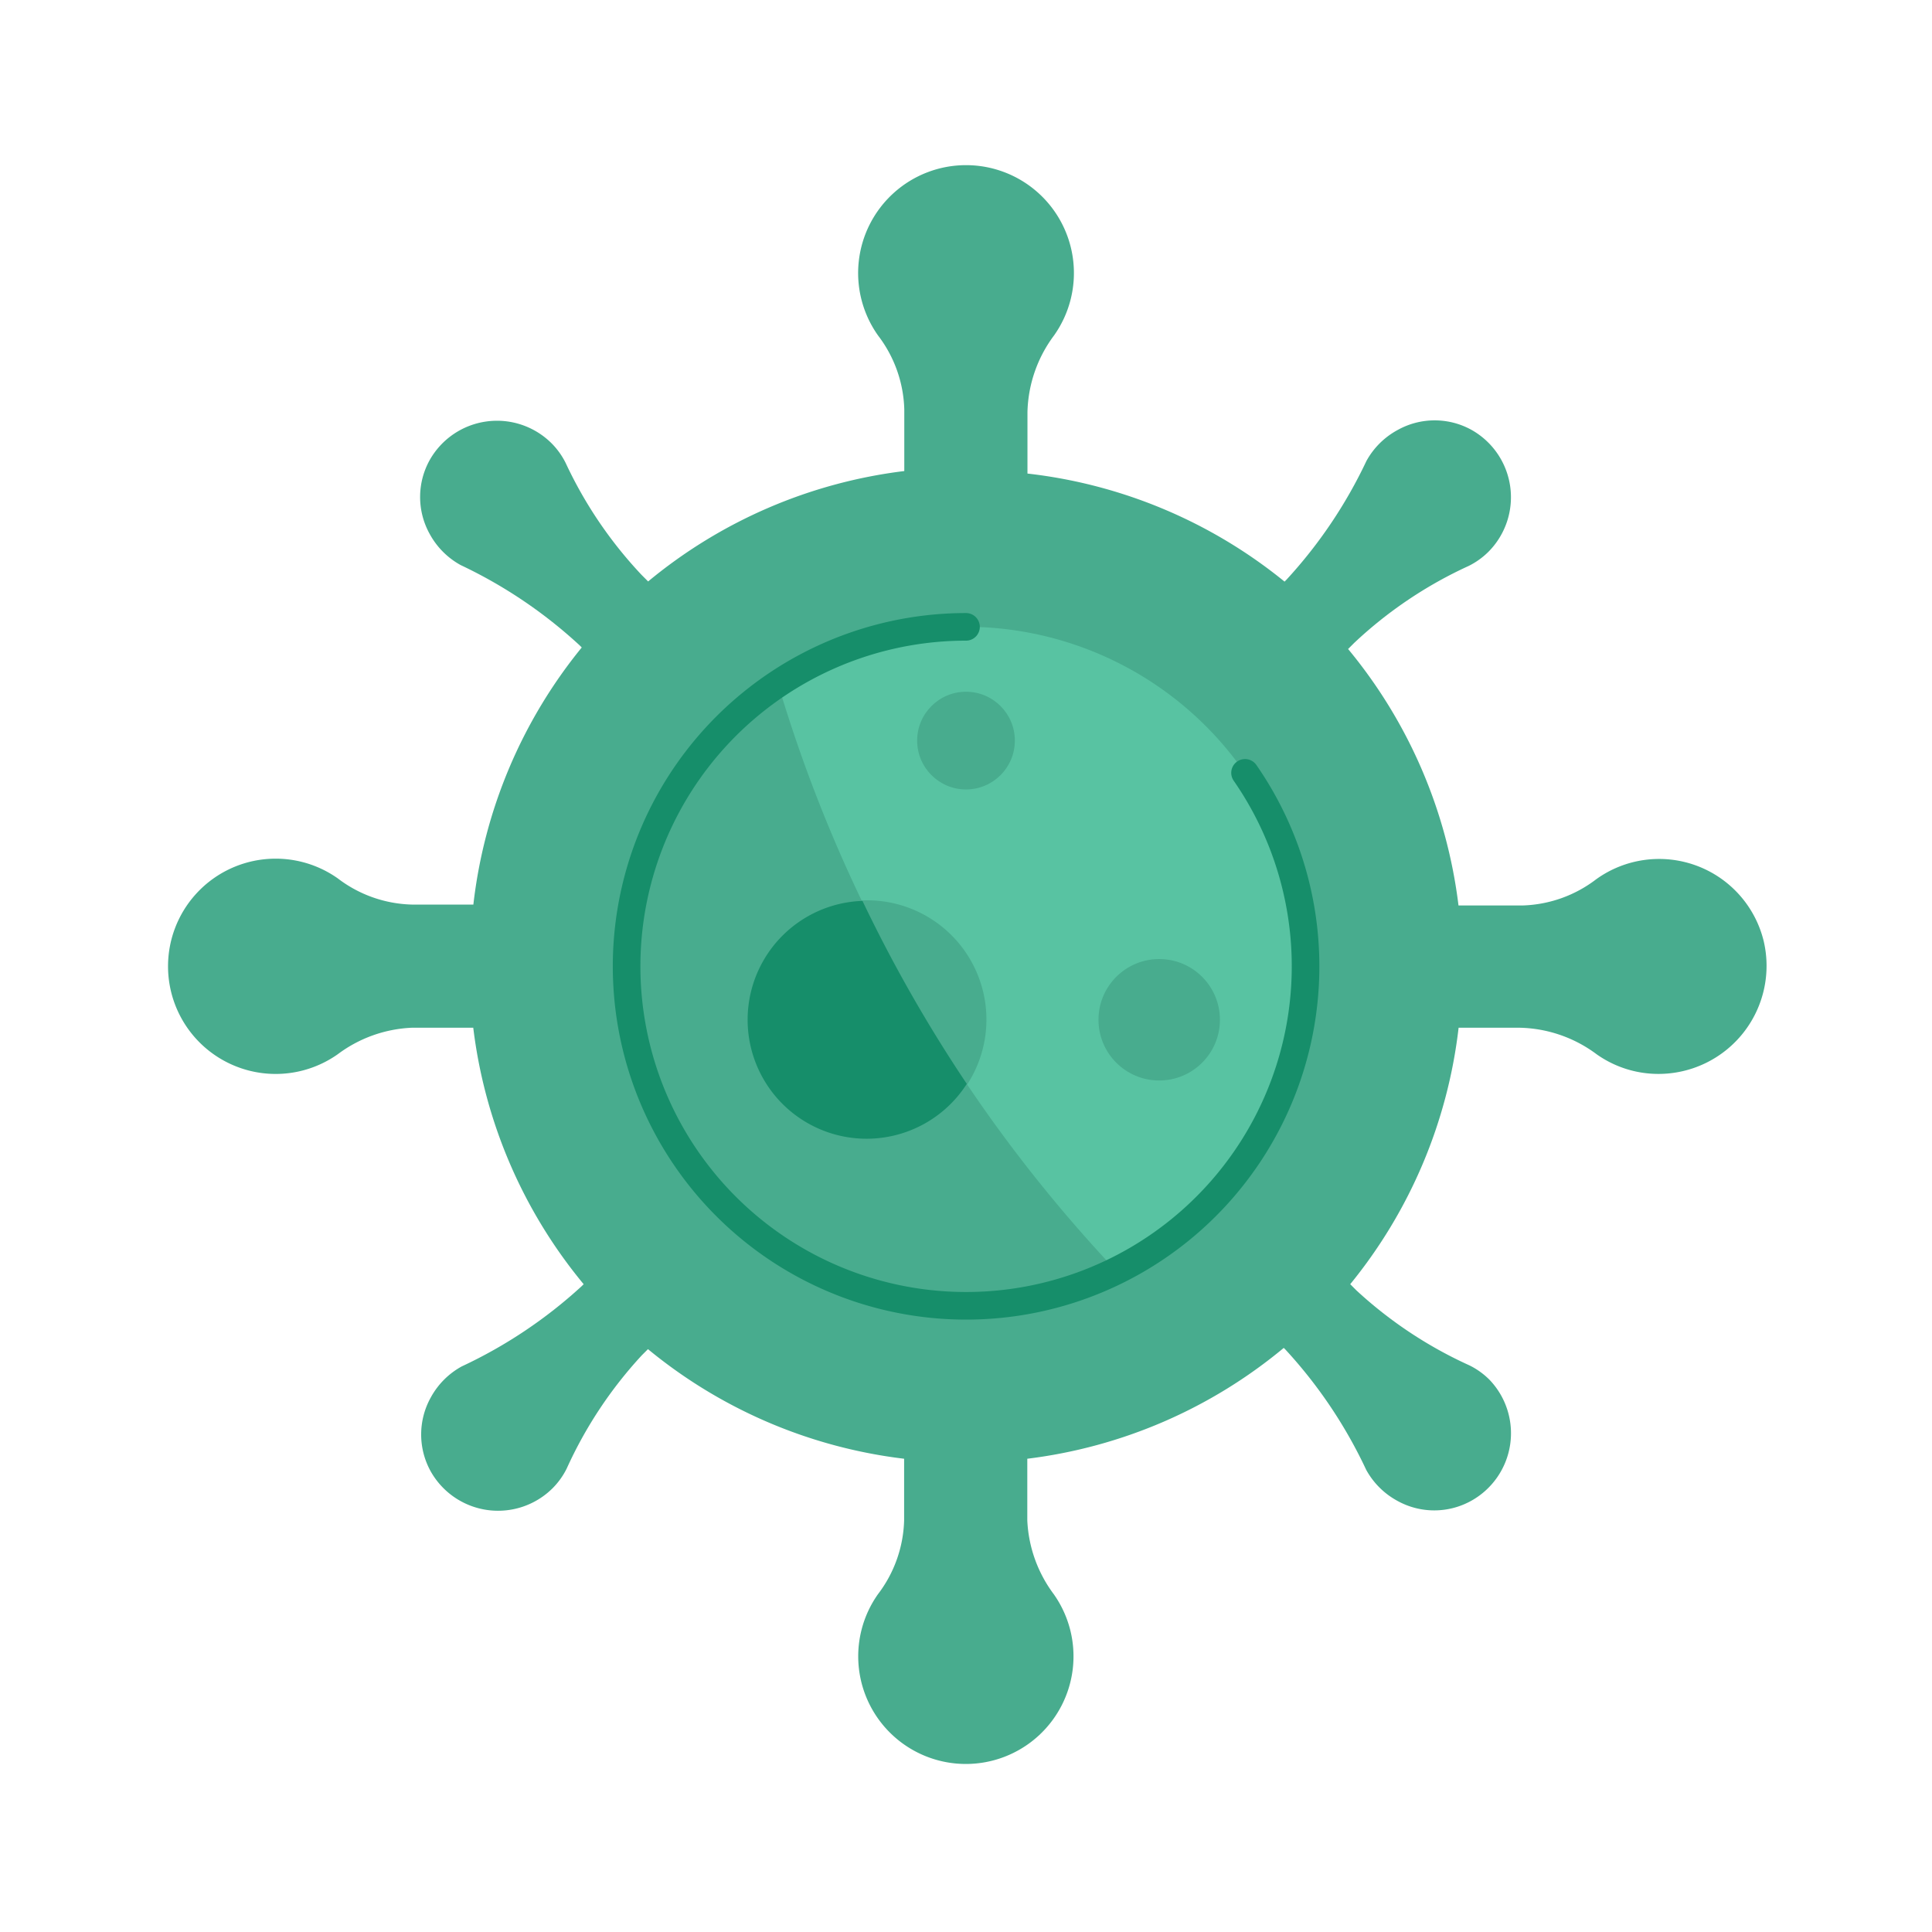 <svg xmlns="http://www.w3.org/2000/svg" width="70" height="70" viewBox="0 0 70 70">
  <g id="Group_3" data-name="Group 3" transform="translate(-708 -636)">
    <g id="Group_2" data-name="Group 2" transform="translate(44 83)">
      <path id="Path_1" data-name="Path 1" d="M63.9,34.09a3.9,3.9,0,0,0-6.069-2.231,4.607,4.607,0,0,1-2.677.948H52.844a17.96,17.96,0,0,0-4-9.292l.223-.223a15.383,15.383,0,0,1,4.15-2.789,2.744,2.744,0,0,0,.714-.513,2.8,2.8,0,0,0-.6-4.406,2.755,2.755,0,0,0-2.7,0A2.822,2.822,0,0,0,49.509,16.7a17.134,17.134,0,0,1-2.9,4.306l-.067.067a17.96,17.96,0,0,0-9.315-3.915V14.926a4.819,4.819,0,0,1,.959-2.767,3.909,3.909,0,1,0-6.37,0,4.607,4.607,0,0,1,.948,2.677v2.231a17.96,17.96,0,0,0-9.281,4l-.234-.234a15.383,15.383,0,0,1-2.755-4.061,2.744,2.744,0,0,0-.513-.714,2.8,2.8,0,0,0-4.406.6,2.755,2.755,0,0,0,0,2.7,2.822,2.822,0,0,0,1.116,1.116A17.135,17.135,0,0,1,21,23.381l.078.078a17.96,17.96,0,0,0-3.927,9.315H14.916a4.607,4.607,0,0,1-2.677-.948,3.9,3.9,0,1,0,0,6.37,4.819,4.819,0,0,1,2.677-.959h2.231a17.96,17.96,0,0,0,4,9.292l-.067.067a17.135,17.135,0,0,1-4.351,2.912,2.822,2.822,0,0,0-1.116,1.116,2.755,2.755,0,0,0,0,2.7,2.8,2.8,0,0,0,4.406.6,2.733,2.733,0,0,0,.513-.714,15.383,15.383,0,0,1,2.722-4.105l.223-.223a17.96,17.96,0,0,0,9.281,3.971v2.231a4.607,4.607,0,0,1-.948,2.677,3.9,3.9,0,1,0,6.37,0,4.819,4.819,0,0,1-.959-2.677V52.853a17.96,17.96,0,0,0,9.292-4.016l.067.067A17.146,17.146,0,0,1,49.5,53.255a2.822,2.822,0,0,0,1.116,1.116,2.755,2.755,0,0,0,2.7,0,2.8,2.8,0,0,0,.647-4.384,2.744,2.744,0,0,0-.714-.513,15.383,15.383,0,0,1-4.105-2.722l-.223-.223a17.96,17.96,0,0,0,3.927-9.292h2.231a4.819,4.819,0,0,1,2.767.959,3.871,3.871,0,0,0,2.231.714A3.916,3.916,0,0,0,63.9,34.09Z" transform="translate(664 553)" fill="#48ac8e"/>
      <path id="Path_6" data-name="Path 6" d="M12.29,0A12.29,12.29,0,1,1,0,12.29,12.29,12.29,0,0,1,12.29,0Z" transform="translate(686.71 575.71)" fill="#58c3a2"/>
      <circle id="Ellipse_2" data-name="Ellipse 2" cx="1.77" cy="1.77" r="1.77" transform="translate(697.23 578.063)" fill="#48ac8e"/>
      <circle id="Ellipse_3" data-name="Ellipse 3" cx="2.2" cy="2.2" r="2.2" transform="translate(703.8 587.748)" fill="#48ac8e"/>
      <path id="Path_3" data-name="Path 3" d="M19.71,32A12.29,12.29,0,0,0,37.8,42.84,52.94,52.94,0,0,1,25.58,21.53,12.27,12.27,0,0,0,19.71,32Z" transform="translate(666.576 556.133)" fill="#48ac8e"/>
      <path id="Path_7" data-name="Path 7" d="M4.32,0A4.32,4.32,0,1,1,0,4.32,4.32,4.32,0,0,1,4.32,0Z" transform="translate(691.1 585.62)" fill="#48ac8e"/>
      <path id="Path_4" data-name="Path 4" d="M28.63,29.45a4.31,4.31,0,1,0,3.78,6.63,52.61,52.61,0,0,1-3.78-6.63Z" transform="translate(666.619 556.191)" fill="#168e6a"/>
      <path id="Path_5" data-name="Path 5" d="M42.11,25A12.3,12.3,0,1,1,32,19.71" transform="translate(667 556.002)" fill="none" stroke="#168e6a" stroke-linecap="round" stroke-linejoin="round" stroke-width="1"/>
      <rect id="Rectangle_1" data-name="Rectangle 1" width="70" height="70" transform="translate(664 553)" fill="none"/>
    </g>
  </g>
</svg>
